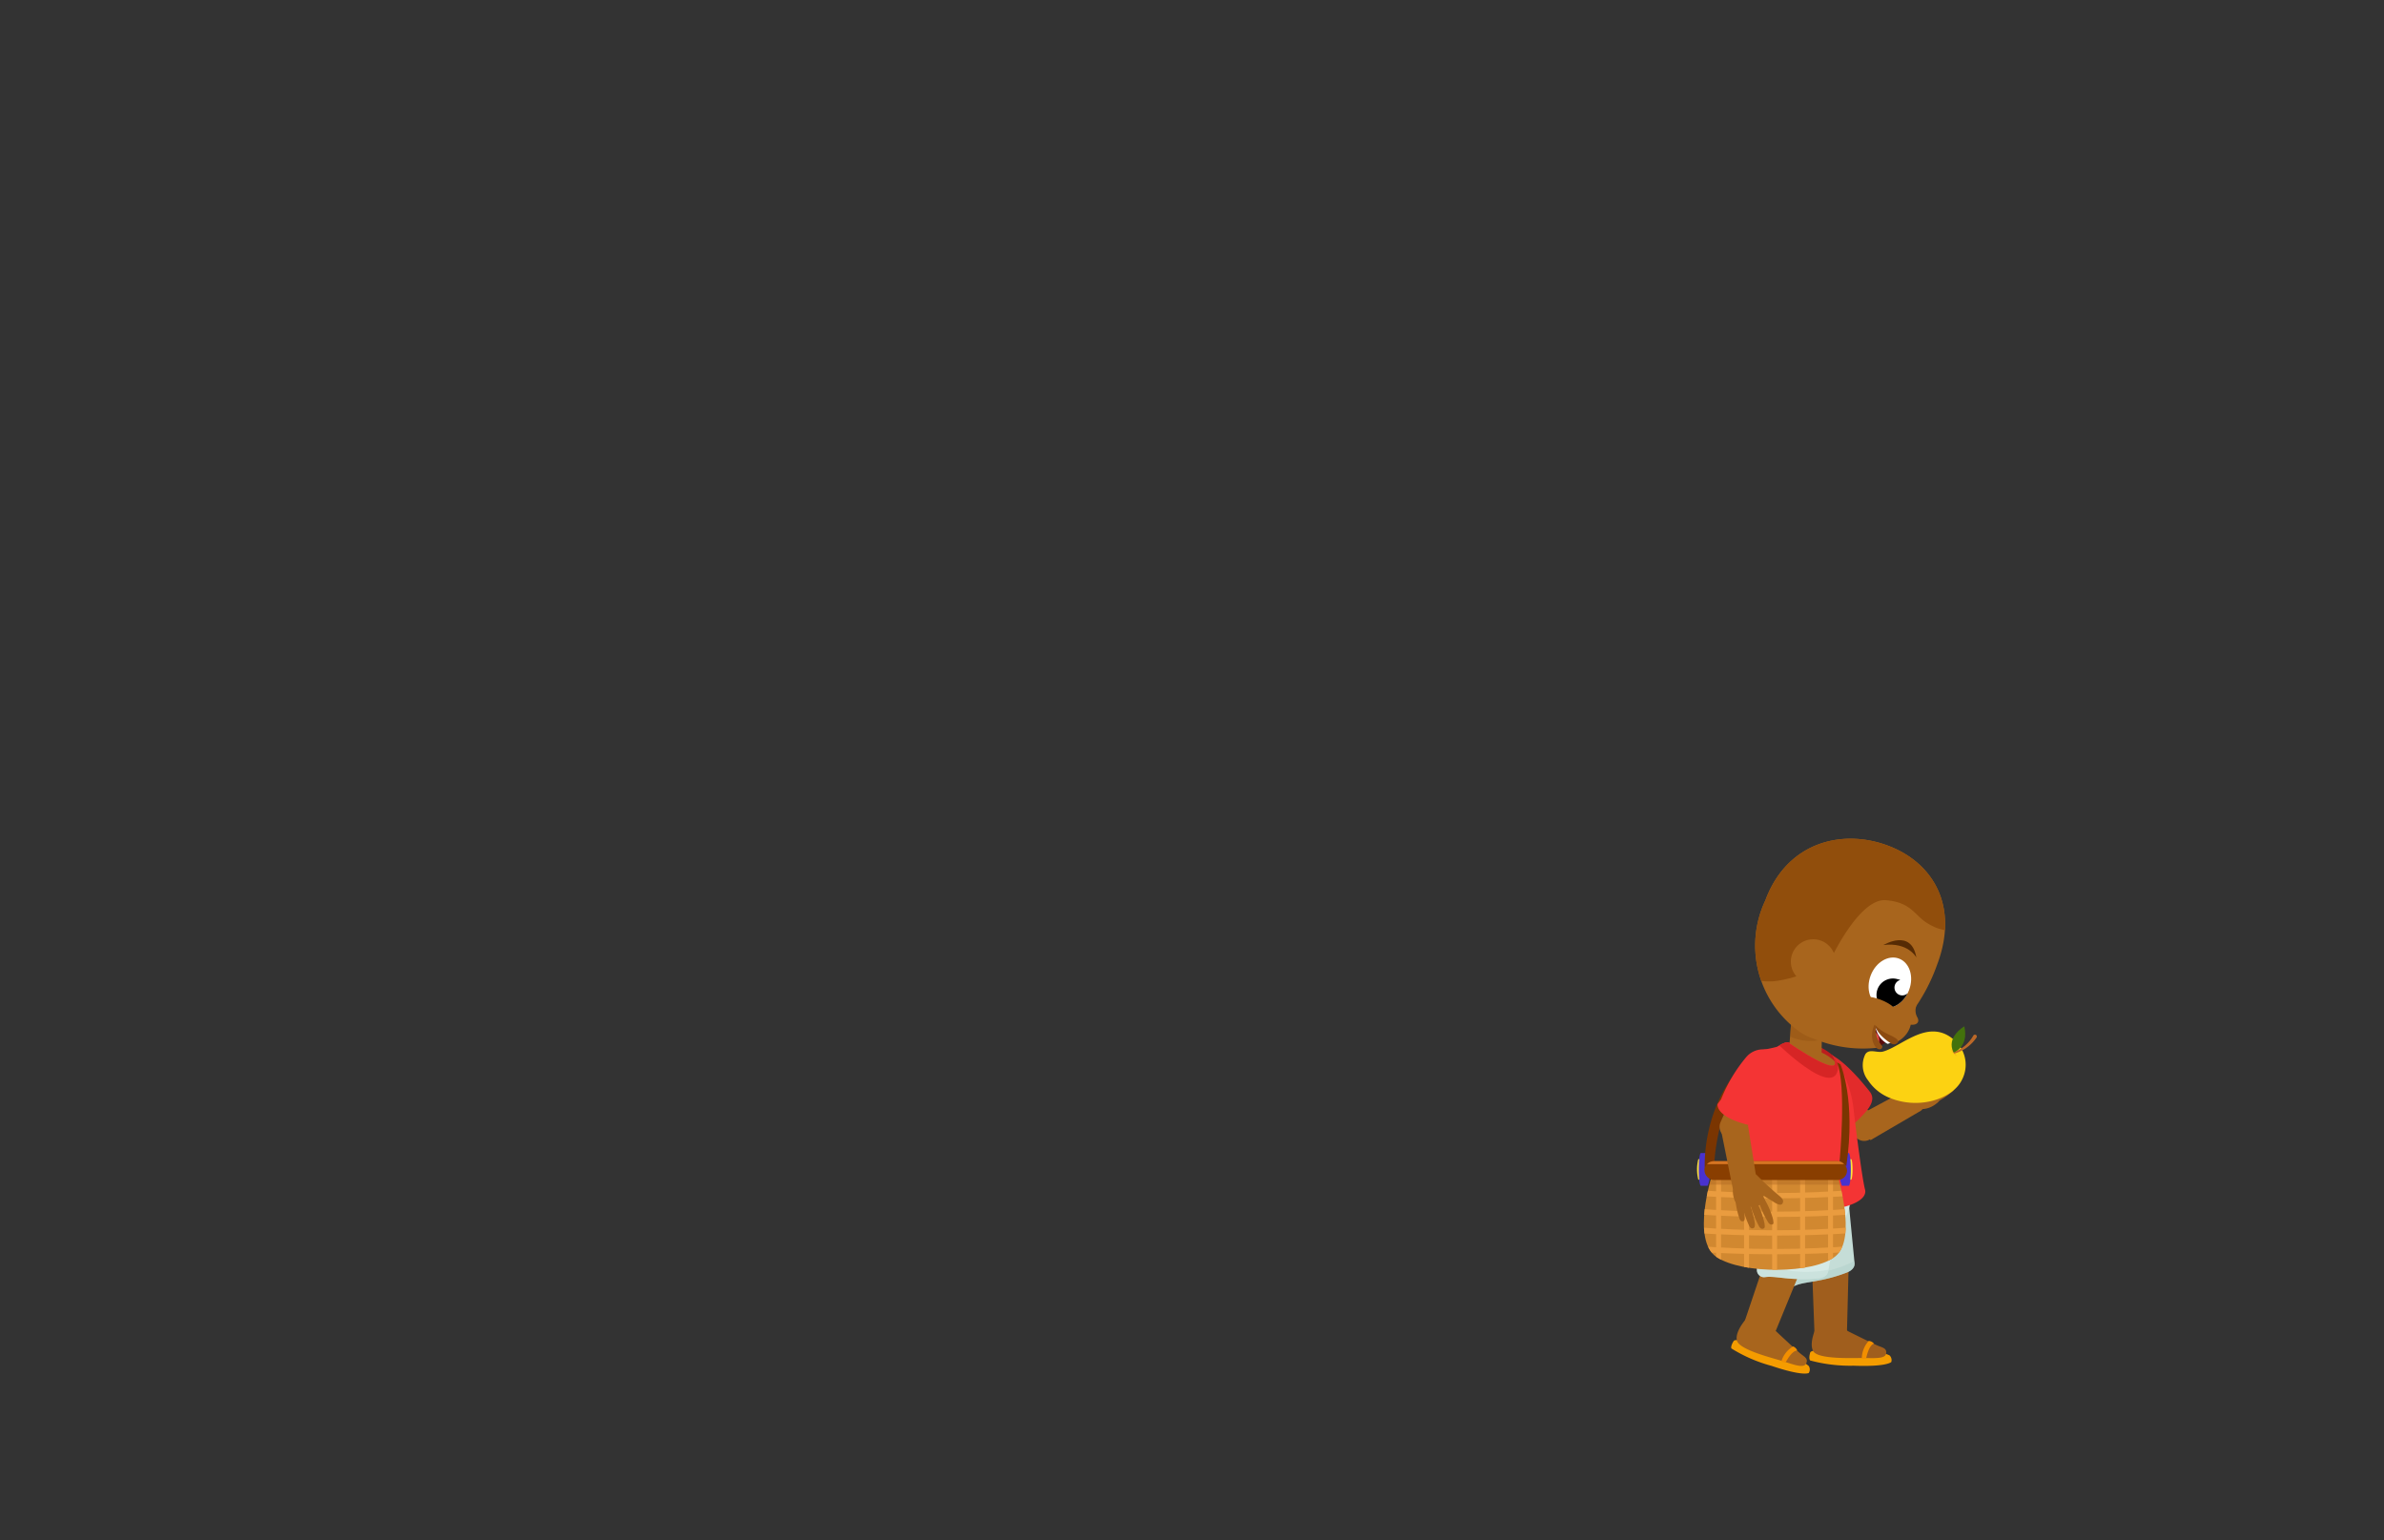 <svg id="Layer_1" data-name="Layer 1" xmlns="http://www.w3.org/2000/svg" xmlns:xlink="http://www.w3.org/1999/xlink" viewBox="0 0 260 168"><rect x="0" y="0" width="260" height="168" fill="#333333" stroke="none"/><defs><style>.cls-1{fill:none;}.cls-2{fill:#c5ddd7;}.cls-3{fill:#d6eae6;}.cls-4{fill:#a8651d;}.cls-5{fill:#fff;}.cls-6{fill:#f43434;}.cls-7{fill:#d18830;}.cls-8{fill:#893e00;}.cls-9{fill:#ffe33b;}.cls-10{fill:#4932ce;}.cls-11{fill:#7a3501;}.cls-12{fill:#fcd212;}.cls-13{fill:#f6b019;}.cls-14{fill:#bc6828;}.cls-15{fill:#43720c;}.cls-16{clip-path:url(#clip-path);}.cls-17{fill:#e22b2b;}.cls-18{fill:#a05e1d;}.cls-19{clip-path:url(#clip-path-2);}.cls-20{fill:#aecec5;}.cls-20,.cls-24{opacity:0.44;}.cls-21{fill:#f49c00;}.cls-22{fill:#f28f00;}.cls-23{clip-path:url(#clip-path-3);}.cls-24{fill:#bcd8d1;}.cls-25{fill:#c0e2da;}.cls-26{fill:#bc1d1d;}.cls-27{clip-path:url(#clip-path-4);}.cls-28{fill:#935212;opacity:0.46;}.cls-29{fill:#590b0b;}.cls-30{fill:#ea4747;}.cls-31{clip-path:url(#clip-path-5);}.cls-32{fill:#914e0c;}.cls-33{clip-path:url(#clip-path-6);}.cls-34{fill:#562b04;}.cls-35{fill:#8c4b10;}.cls-36{fill:#935115;}.cls-37{clip-path:url(#clip-path-7);}.cls-38{fill:#d62525;}.cls-39{clip-path:url(#clip-path-8);}.cls-40{fill:#ea9c3f;}.cls-41{fill:#af6822;opacity:0.42;}.cls-42{clip-path:url(#clip-path-9);}.cls-43{fill:#d67422;}</style><clipPath id="clip-path"><path class="cls-1" d="M214.09,113.81a2.9,2.9,0,0,0,.14-1.87s-2.09,1.21-1.23,2.92a2.17,2.17,0,0,0,1.09-1"/></clipPath><clipPath id="clip-path-2"><path class="cls-2" d="M190.59,128.65a74.1,74.1,0,0,1,4.13,11,.78.78,0,0,0,1.09.56c1-.46,2.84-.34,5.63-1.43.51-.2.91-.58.81-1.11l-.73-7.55-.53-4.63Z"/></clipPath><clipPath id="clip-path-3"><path class="cls-3" d="M190.61,126.77a73.25,73.25,0,0,1,1,11.69.78.78,0,0,0,.9.83c1.07-.18,2.83.44,5.81.14.54-.05,1-.31,1.08-.85l1.34-7.47.74-4.6Z"/></clipPath><clipPath id="clip-path-4"><polygon class="cls-4" points="195.06 115.2 198.66 115.27 198.71 111.2 195.37 111.2 195.06 115.2"/></clipPath><clipPath id="clip-path-5"><path class="cls-4" d="M197.84,113.3a14,14,0,0,0,7.38.91l0-.1a2.47,2.47,0,0,1-.62-2.09c1.49,2.16,2.34,1.58,2.34,1.58a2.86,2.86,0,0,0,1.34-1.48,2.71,2.71,0,0,0,.1-1.55,19.75,19.75,0,0,0,2.88-5.35c2.41-6.35-.4-11.14-5.38-13s-11-.39-13.36,6a11.52,11.52,0,0,0,3.34,14,5.79,5.79,0,0,0,1.74,1Z"/></clipPath><clipPath id="clip-path-6"><ellipse class="cls-5" cx="206.11" cy="107.19" rx="2.82" ry="2.24" transform="translate(32.85 261.95) rotate(-69.25)"/></clipPath><clipPath id="clip-path-7"><path class="cls-6" d="M195,113.69s6.76,4.71,4.79,1.3a12.54,12.54,0,0,1,2.31,5.53c.34,3,1,8.08,1.3,9.21s-1.71,2-4.24,2.24-8.4.74-9.48-2,.65-11.82,1.9-14.81a1.17,1.17,0,0,1,.89-.7c.34-.06.79-.15,1.32-.29C194.12,114,194.51,113.67,195,113.69Z"/></clipPath><clipPath id="clip-path-8"><path class="cls-7" d="M186.72,128.16s-2.31,7.05.49,8.94,10.66,1.86,13-.11.17-8.83.17-8.83Z"/></clipPath><clipPath id="clip-path-9"><rect class="cls-8" x="185.89" y="126.64" width="15.55" height="2.06" rx="1.03"/></clipPath></defs><path class="cls-9" d="M185.83,127.54a2.38,2.38,0,0,0-.14-1.12h-.47a4.55,4.55,0,0,0,0,2.24h.47A2.38,2.38,0,0,0,185.83,127.54Z"/><path class="cls-10" d="M186.47,127.54a3.71,3.71,0,0,0-.23-1.78h-.74c-.13,0-.23.79-.23,1.78s.1,1.79.23,1.79h.74A3.67,3.67,0,0,0,186.47,127.54Z"/><path class="cls-11" d="M191.43,114.82a22.79,22.79,0,0,0-4.5,12.52l-1,.27S185.34,119.82,191.43,114.82Z"/><path class="cls-4" d="M208.82,119l.84,1.37a.57.57,0,0,1-.2.79L204,124.35l-1.51-2.57,5.56-3A.56.56,0,0,1,208.82,119Z"/><path class="cls-4" d="M209.1,115.86a1.35,1.35,0,0,1,.24-.46.4.4,0,0,1,.48-.11c.22.12.2.44.16.69l-.28,1.51c.24,0,.35-.43.59-.39a.35.35,0,0,1,.17.09,3.14,3.14,0,0,1,1.15,2.34,1.13,1.13,0,0,1-.06.41,1,1,0,0,1-.38.43,2.6,2.6,0,0,1-2.2.54,1.49,1.49,0,0,1-1.07-2A33.11,33.11,0,0,0,209.1,115.86Z"/><path class="cls-4" d="M210.07,117.2a8.42,8.42,0,0,1,1.69-1.63c.13-.11.3-.21.45-.13a.32.32,0,0,1,.14.34.9.9,0,0,1-.2.34,9.44,9.44,0,0,1-1.77,1.8c-.08.06-.22,0-.33,0a.18.18,0,0,1-.2-.19"/><path class="cls-4" d="M210.76,117.79a8.47,8.47,0,0,1,1.78-1.54c.13-.09.31-.18.45-.1a.3.3,0,0,1,.12.35.83.83,0,0,1-.22.33,9.66,9.66,0,0,1-1.86,1.7c-.09,0-.23,0-.33,0s-.22-.1-.2-.2"/><path class="cls-4" d="M211,118.68a8.17,8.17,0,0,1,1.87-1.42c.14-.08.32-.16.46-.07a.3.3,0,0,1,.09.36.79.79,0,0,1-.24.31,10.21,10.21,0,0,1-2,1.58c-.09,0-.23,0-.33,0a.19.19,0,0,1-.18-.22"/><path class="cls-4" d="M210.87,119.62a7.3,7.3,0,0,1,1.8-1.08c.13-.06.3-.11.41,0a.27.27,0,0,1,0,.33.82.82,0,0,1-.24.25,8.79,8.79,0,0,1-1.89,1.21c-.09,0-.2,0-.29-.07s-.18-.11-.14-.2"/><path class="cls-12" d="M213.33,113.62a3.53,3.53,0,0,1,.62,4.19c-1,2-4.59,3.26-7.86,1.93a5.1,5.1,0,0,1-2.35-1.9,2.66,2.66,0,0,1-.3-2.87v0c.43-.63,1.26-.11,1.92-.28C207.47,114.12,210.47,110.8,213.33,113.62Z"/><path class="cls-13" d="M212.82,114.41s0,.46.62.78"/><path class="cls-14" d="M213.17,114.9a4.37,4.37,0,0,0,2.39-1.74.21.21,0,0,0-.05-.28h0a.21.21,0,0,0-.3.07,4,4,0,0,1-2.09,1.79.09.09,0,0,0,0,.14h0A.1.1,0,0,0,213.17,114.9Z"/><path class="cls-15" d="M213.06,114.8s1.69-.59,1.17-2.86C214.23,111.94,212.19,113.1,213.06,114.8Z"/><g class="cls-16"><polygon class="cls-1" points="214.23 111.94 213.06 114.8 213.6 114.79 214.62 113.15 214.23 111.94"/></g><path class="cls-4" d="M198,118.86l4.36,5.13a1.23,1.23,0,0,0,1.76.14,2.54,2.54,0,0,0,.67-1.26.87.87,0,0,0-.2-.83l-4.64-5Z"/><path class="cls-17" d="M196.88,116.1a2.39,2.39,0,0,0,0,2,16.53,16.53,0,0,0,2.9,4.49l.29.57s.87.74,2.81-1.25c.81-.83,1.78-1.87,1.06-2.82-.2-.27-.94-1.15-1.24-1.49C201.05,115.8,198.29,113.07,196.88,116.1Z"/><path class="cls-18" d="M197.55,136.43l.34,9a4.39,4.39,0,0,0,3.54-.16l.23-9a2.1,2.1,0,0,0-4.11.16Z"/><path class="cls-2" d="M190.59,128.65a74.1,74.1,0,0,1,4.13,11,.78.78,0,0,0,1.09.56c1-.46,2.84-.34,5.63-1.43.51-.2.91-.58.81-1.11l-.73-7.55-.53-4.63Z"/><g class="cls-19"><path class="cls-20" d="M198.42,138.76a12.08,12.08,0,0,0,4.84-1.82,7,7,0,0,1,.33,1.58.32.32,0,0,1,0,.17.23.23,0,0,1-.15.1,47,47,0,0,1-8.82,2.27c-.2,0-.46,0-.57-.14a.54.54,0,0,1-.06-.31c.07-1,.38-1.29,1.39-1.52S197.4,138.89,198.42,138.76Z"/></g><path class="cls-21" d="M204.79,147.48a3.87,3.87,0,0,1,1.28.34.72.72,0,0,1,.2.72s-.42.55-4.12.41a16.73,16.73,0,0,1-4.73-.57s-.2-.15,0-.86S204.79,147.48,204.79,147.48Z"/><path class="cls-18" d="M201.51,145.17s2.76,1.38,3.3,1.6,1,.29.89.87-1.32.48-2.46.47-5,.18-5.5-.76.39-2.72.39-2.72A2.89,2.89,0,0,1,201.51,145.17Z"/><path class="cls-22" d="M203.53,148.14s.26-1.44.85-1.59a.77.77,0,0,0-.58-.3,2.88,2.88,0,0,0-.75,1.88S203.15,148.3,203.53,148.14Z"/><path class="cls-3" d="M201.91,130.3s-.15,4-3.1,4.38-7.62,1.82-8.56-4.75Z"/><path class="cls-4" d="M193.17,135.51l-2.88,8.55a4.39,4.39,0,0,0,3.37,1.1l3.42-8.33a2.11,2.11,0,0,0-3.91-1.32Z"/><path class="cls-3" d="M190.61,126.77a73.25,73.25,0,0,1,1,11.69.78.78,0,0,0,.9.83c1.07-.18,2.83.44,5.81.14.54-.05,1-.31,1.08-.85l1.34-7.47.74-4.6Z"/><g class="cls-23"><path class="cls-24" d="M195.42,138.62a12.36,12.36,0,0,0,5.16-.44,7.19,7.19,0,0,1-.12,1.6.29.29,0,0,1-.07.16.35.35,0,0,1-.17.06,48.53,48.53,0,0,1-9.1-.2c-.21,0-.46-.09-.52-.29a.48.48,0,0,1,0-.31c.34-1,.71-1.14,1.74-1.09S194.4,138.47,195.42,138.62Z"/></g><rect class="cls-25" x="193.36" y="134.41" width="4.58" height="3.36" rx="0.66" transform="translate(385.69 279.9) rotate(-177.7)"/><path class="cls-21" d="M196.14,148.31a3.83,3.83,0,0,1,1.13.68.72.72,0,0,1,0,.75s-.56.41-4.06-.77a16.17,16.17,0,0,1-4.38-1.9s-.14-.2.25-.82S196.14,148.31,196.14,148.31Z"/><path class="cls-4" d="M193.66,145.16s2.25,2.11,2.71,2.48.87.56.6,1.09-1.41.08-2.49-.26-4.84-1.24-5.06-2.29,1.15-2.49,1.15-2.49A2.89,2.89,0,0,1,193.66,145.16Z"/><path class="cls-22" d="M194.75,148.58s.66-1.3,1.26-1.28a.76.76,0,0,0-.46-.45,2.85,2.85,0,0,0-1.26,1.59S194.34,148.63,194.75,148.58Z"/><path class="cls-26" d="M199.75,115a6.11,6.11,0,0,0-5.09-1.26l.57,2.74,5.12,1.25S200.52,115.67,199.75,115Z"/><polygon class="cls-4" points="195.06 115.2 198.66 115.27 198.71 111.2 195.37 111.2 195.06 115.2"/><g class="cls-27"><ellipse class="cls-28" cx="196.91" cy="111.8" rx="1.7" ry="3.06" transform="translate(56.36 289.33) rotate(-81.22)"/></g><path class="cls-4" d="M200.09,115.75s-1.58-1.75-5.21-1.7l1.05,3.71,4.76.21Z"/><path class="cls-29" d="M206.14,113.44a5.68,5.68,0,0,0-1.06.64s-.94-1.44-.6-2.1Z"/><path class="cls-5" d="M206.32,113.66a1.8,1.8,0,0,1-.46.19,2.6,2.6,0,0,1-1.3-1.75l1,.79Z"/><ellipse class="cls-30" cx="204.23" cy="113.41" rx="0.71" ry="0.89" transform="translate(-9.71 19.6) rotate(-5.37)"/><path class="cls-4" d="M197.84,113.3a14,14,0,0,0,7.38.91l0-.1a2.47,2.47,0,0,1-.62-2.09c1.49,2.16,2.34,1.58,2.34,1.58a2.86,2.86,0,0,0,1.34-1.48,2.71,2.71,0,0,0,.1-1.55,19.75,19.75,0,0,0,2.88-5.35c2.41-6.35-.4-11.14-5.38-13s-11-.39-13.36,6a11.52,11.52,0,0,0,3.34,14,5.79,5.79,0,0,0,1.74,1Z"/><g class="cls-31"><path class="cls-32" d="M199.61,104.73s3.14-6.81,6.08-6.55,3.09,1.78,4.77,2.66a5.08,5.08,0,0,0,2.91.68l3.19-8.41L196,85.33l-7.41,16.38-.43,2.65c.62,1.49,2.94,3.1,5.86,2.58A14.62,14.62,0,0,0,199.61,104.73Z"/></g><ellipse class="cls-5" cx="206.11" cy="107.19" rx="2.82" ry="2.24" transform="translate(32.85 261.95) rotate(-69.25)"/><g class="cls-33"><path d="M207.1,106.81l.14.07a.86.86,0,0,0-.05,1.64.86.86,0,0,0,1-.36,1.77,1.77,0,0,1-.08,1,1.79,1.79,0,1,1-1-2.31Z"/></g><path class="cls-34" d="M209,104.43s-.87-1.7-3.6-1.36C205.44,103.07,208.44,101.22,209,104.43Z"/><ellipse class="cls-4" cx="204.8" cy="109.79" rx="0.82" ry="2.2" transform="translate(29.57 262.41) rotate(-69.25)"/><path class="cls-4" d="M209,109.71a1.48,1.48,0,0,0,.09,1.22c.35.59-.08,1.09-1.36.7S208.89,107.81,209,109.71Z"/><path class="cls-35" d="M207,113.66a.54.54,0,0,1-.76.14c-.49-.28-1.64-1.18-1.73-2a4.65,4.65,0,0,0,1,.79C206.13,112.94,207.1,113.24,207,113.66Z"/><path class="cls-36" d="M204.56,112a3,3,0,0,0,.29,1.46c.35.68.51.58.4.83s-.69.29-1-.7a2.67,2.67,0,0,1,.18-1.82S204.62,111.93,204.56,112Z"/><circle class="cls-4" cx="197.75" cy="104.88" r="2.44"/><path class="cls-6" d="M195,113.69s6.76,4.71,4.79,1.3a12.54,12.54,0,0,1,2.31,5.53c.34,3,1,8.08,1.3,9.21s-1.71,2-4.24,2.24-8.4.74-9.48-2,.65-11.82,1.9-14.81a1.17,1.17,0,0,1,.89-.7c.34-.06.79-.15,1.32-.29C194.12,114,194.51,113.67,195,113.69Z"/><g class="cls-37"><path class="cls-38" d="M193.65,113.64s8.2,8.15,6.63.92l-4.85-1.65Z"/></g><path class="cls-9" d="M201.28,127.54a2.32,2.32,0,0,1,.15-1.12h.46c.08,0,.15.5.15,1.12s-.07,1.12-.15,1.12h-.46A2.32,2.32,0,0,1,201.28,127.54Z"/><path class="cls-10" d="M200.65,127.54a3.71,3.71,0,0,1,.23-1.78h.74c.13,0,.23.79.23,1.78s-.1,1.79-.23,1.79h-.74A3.67,3.67,0,0,1,200.65,127.54Z"/><path class="cls-11" d="M200.63,126.65s.77-8.27-.28-10.78l.37.22s1.71,3.81.64,11.1Z"/><path class="cls-7" d="M186.72,128.16s-2.31,7.05.49,8.94,10.66,1.86,13-.11.17-8.83.17-8.83Z"/><g class="cls-39"><rect class="cls-40" x="187.16" y="125.93" width="0.54" height="13.95"/><rect class="cls-40" x="190.21" y="125.93" width="0.54" height="13.95"/><rect class="cls-40" x="193.27" y="125.93" width="0.54" height="13.95"/><rect class="cls-40" x="196.32" y="125.93" width="0.54" height="13.95"/><rect class="cls-40" x="199.37" y="125.93" width="0.54" height="13.95"/><path class="cls-40" d="M202.26,130.4c-2.73.18-5.65.3-8.73.3s-6-.12-8.7-.3v-.63c2.69.21,5.6.35,8.7.35s6-.14,8.73-.35Z"/><path class="cls-40" d="M202.26,132.43c-2.73.19-5.65.3-8.73.3s-6-.11-8.7-.3v-.63c2.69.22,5.6.35,8.7.35s6-.13,8.73-.35Z"/><path class="cls-40" d="M202.26,134.47c-2.73.18-5.65.29-8.73.29s-6-.11-8.7-.29v-.64c2.69.22,5.6.35,8.7.35s6-.13,8.73-.35Z"/><path class="cls-40" d="M202.26,136.5c-2.73.19-5.65.3-8.73.3s-6-.11-8.7-.3v-.63c2.69.21,5.6.35,8.7.35s6-.13,8.73-.35Z"/><rect class="cls-41" x="185" y="126.75" width="17.85" height="2.45"/></g><rect class="cls-8" x="185.89" y="126.64" width="15.55" height="2.06" rx="1.03"/><g class="cls-42"><rect class="cls-43" x="185.19" y="125.89" width="16.74" height="1.08"/></g><path class="cls-4" d="M190.3,116.21l-2.66,6.19a1.24,1.24,0,0,0,.65,1.64,2.58,2.58,0,0,0,1.44,0,.93.93,0,0,0,.65-.55l2.41-6.38Z"/><path class="cls-6" d="M192.2,114.45a2.38,2.38,0,0,0-1.76.85,16.74,16.74,0,0,0-2.74,4.6l-.38.51s-.27,1.11,2.38,2c1.1.35,2.46.76,3-.31.15-.3.61-1.35.77-1.77C194.33,118.05,195.54,114.36,192.2,114.45Z"/><path class="cls-4" d="M189.59,130l1.59-.23a.59.59,0,0,0,.47-.67l-1-6.27-2.94.49,1.25,6.21A.59.59,0,0,0,189.59,130Z"/><path class="cls-4" d="M194.07,130.44a1.44,1.44,0,0,1,.35.39.44.44,0,0,1-.07.49c-.2.16-.49,0-.7-.1l-1.31-.81c-.06.24.27.48.14.69a.44.44,0,0,1-.14.13,3.16,3.16,0,0,1-2.6.21,1.22,1.22,0,0,1-.35-.2,1,1,0,0,1-.27-.51,2.61,2.61,0,0,1,.29-2.25,1.52,1.52,0,0,1,2.22-.29A32.5,32.5,0,0,0,194.07,130.44Z"/><path class="cls-4" d="M192.48,130.86a8.43,8.43,0,0,1,.9,2.17c0,.16.08.35,0,.46a.31.31,0,0,1-.38,0,.74.74,0,0,1-.24-.31,9.41,9.41,0,0,1-1-2.29c0-.11.08-.22.12-.32s.16-.17.25-.11"/><path class="cls-4" d="M191.68,131.29a8.17,8.17,0,0,1,.77,2.21c0,.16.06.36-.06.46a.32.32,0,0,1-.38,0,.8.8,0,0,1-.22-.32,9.74,9.74,0,0,1-.9-2.35c0-.11.09-.21.13-.31s.17-.16.26-.1"/><path class="cls-4" d="M190.75,131.2a8.36,8.36,0,0,1,.64,2.26c0,.16,0,.36-.1.45a.3.3,0,0,1-.37,0,.85.85,0,0,1-.21-.34,9.69,9.69,0,0,1-.75-2.4c0-.11.11-.2.16-.3a.19.19,0,0,1,.27-.08"/><path class="cls-4" d="M189.93,130.72a7.61,7.61,0,0,1,.35,2.07c0,.14,0,.32-.13.39a.29.29,0,0,1-.33-.07.78.78,0,0,1-.15-.32,8.83,8.83,0,0,1-.43-2.21c0-.09.11-.16.17-.24a.16.16,0,0,1,.24-.05"/><path class="cls-1" d="M208.5,110.23a6.87,6.87,0,0,1,4.4-1.18,2.08,2.08,0,0,1,.88.22,2.06,2.06,0,0,1,.57.53,6.66,6.66,0,0,1,1.28,5.61,2.62,2.62,0,0,1-.33.87,4.56,4.56,0,0,1-.89.92,12.91,12.91,0,0,1-2.17,1.89,6.25,6.25,0,0,1-1.54.54,19.71,19.71,0,0,1-4.72.55,4.09,4.09,0,0,1-2.49-.6,4.25,4.25,0,0,1-1.06-1.39,10.86,10.86,0,0,1-.86-1.91,2.55,2.55,0,0,1,.14-2.23,3.14,3.14,0,0,1,2.2-1,1,1,0,0,1,.62,0c.28.15.36.53.63.7a.41.41,0,0,0,.21.57.73.73,0,0,0,.65-.13.67.67,0,0,1,.28-.14.73.73,0,0,1,.25.08.84.84,0,0,0,1-.36,1,1,0,0,1,.16-.24c.12-.11.3-.09.46-.11a.85.85,0,0,0,.52-1.41.43.43,0,0,0-.16-.85l-.13-.76"/></svg>